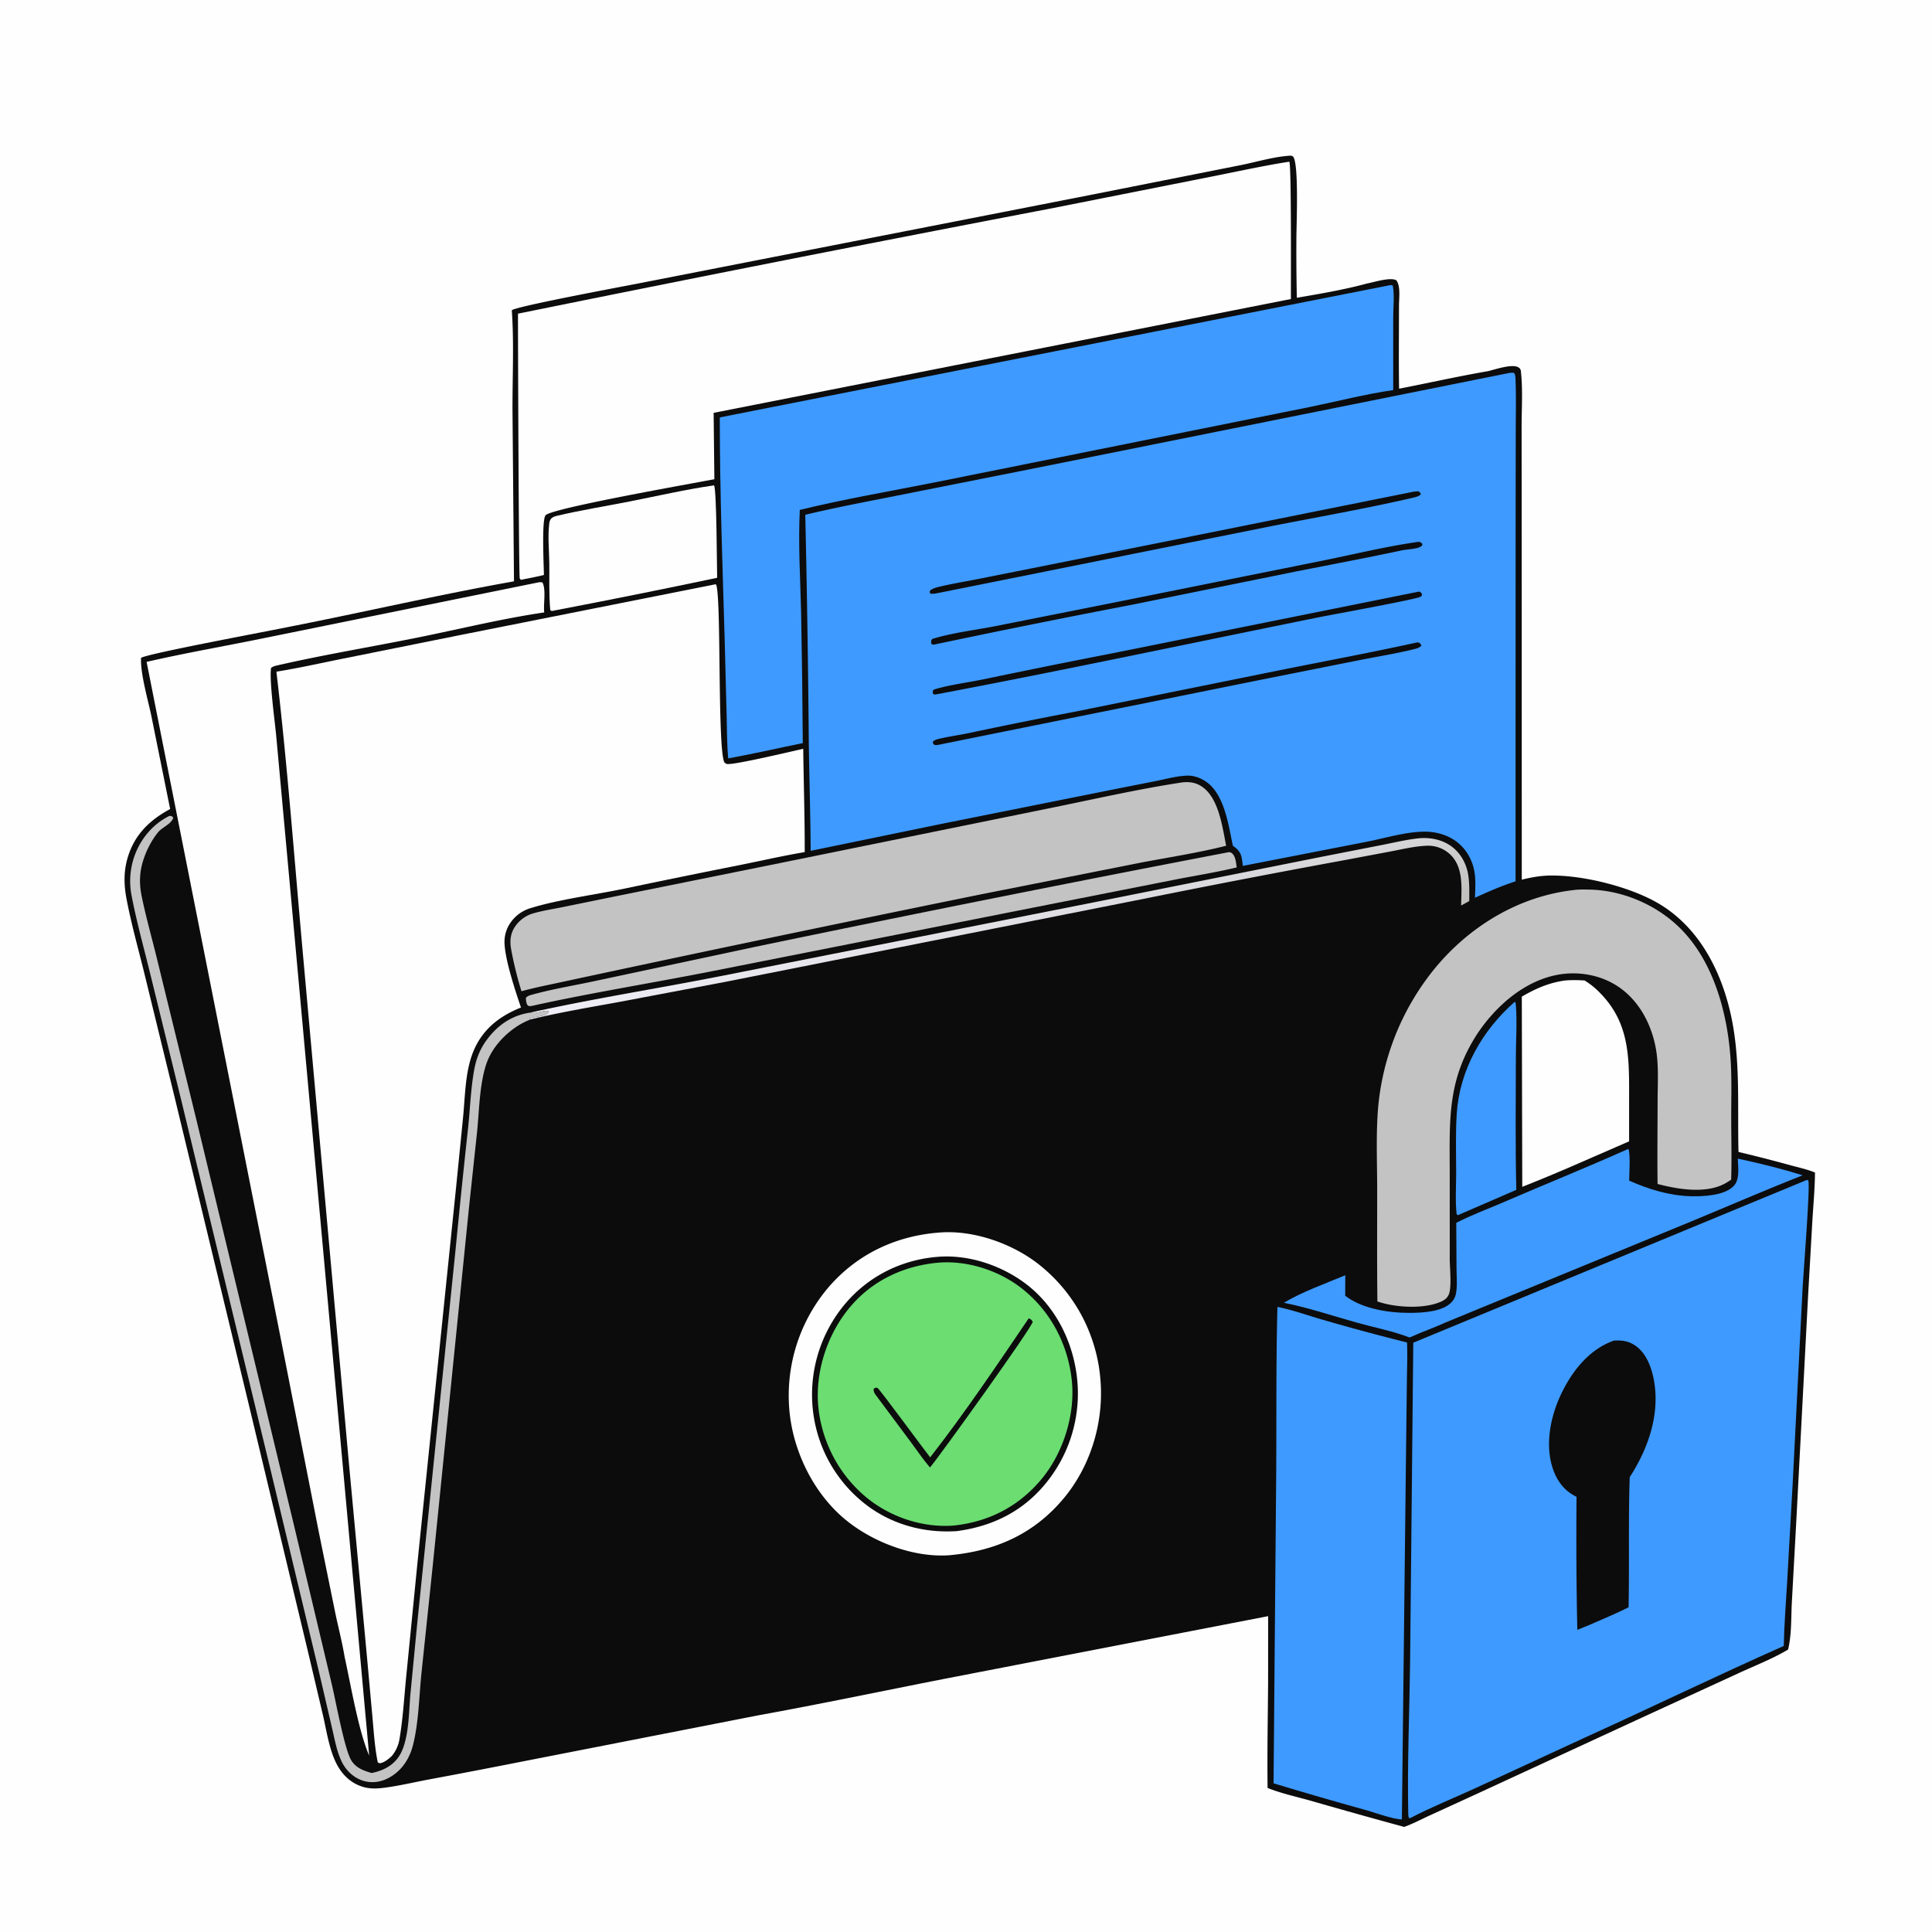 <svg width="140" height="140" fill="none" xmlns="http://www.w3.org/2000/svg"><rect width="100%" height="100%" fill="#333333" stroke="none"/><g clip-path="url(#clip0_8_2161)"><path d="M0 0h140v140H0V0z" fill="#FEFEFE"/><path d="M37.087 22.482c.323-.288 8.274-1.765 9.2-1.948l32.833-6.428 10.584-2.1c1.186-.224 2.449-.619 3.641-.715.112-.01.28-.03.358.06.432.496.238 5.003.239 5.903-.01 1.441.001 2.883.032 4.324 1.659-.284 3.442-.586 5.065-1.029.498-.089 1.724-.494 2.15-.232.32.43.184 1.325.187 1.854.001 1.998-.025 4 .007 5.997 2.142-.418 4.287-.9 6.437-1.271.531-.122 1.748-.554 2.211-.277.197.118.176.264.196.47.123 1.259.032 2.614.034 3.882l.007 7.966.005 24.807c.673-.167 1.335-.287 2.03-.3 2.421-.043 5.915.835 7.969 2.077 2.761 1.67 4.333 4.61 5.072 7.67.818 3.384.542 6.838.635 10.283 1.266.3 2.527.623 3.781.969.583.16 1.202.292 1.761.522-.009 1.148-.117 2.302-.187 3.449l-.307 5.372-.845 16.142-.339 6.188c-.058 1.093-.008 2.357-.274 3.418-1.118.667-2.395 1.161-3.579 1.708l-7.4 3.401-11.509 5.317-3.494 1.6c-.602.276-1.213.602-1.835.824a456.945 456.945 0 01-6.704-1.877c-1.043-.299-2.189-.541-3.194-.946-.032-2.509.016-5.024.037-7.533l.003-4.916-23.353 4.522c-4.534.889-9.066 1.844-13.612 2.668l-17.456 3.417c-2.147.424-4.296.836-6.447 1.237-1.072.202-2.157.464-3.24.597-.492.061-.965.076-1.449-.061-.86-.243-1.5-.839-1.915-1.615-.566-1.055-.76-2.483-1.033-3.643l-1.07-4.541-4.328-18.068-5.329-22.081-2.197-8.989c-.444-1.809-.961-3.63-1.305-5.46-.19-1.008-.2-1.995.102-2.984.501-1.647 1.589-2.688 3.067-3.488l-1.353-6.7c-.234-1.14-.82-3.137-.753-4.251.416-.304 9.5-1.99 10.802-2.266 5.41-1.063 10.794-2.318 16.22-3.282l-.108-12.362c-.01-2.41.118-4.881-.05-7.281z" fill="#0C0C0C"/><path d="M38.41 73.38c4.533-1.008 9.155-1.733 13.714-2.628l27.551-5.446 15.967-3.194 4.494-.88c.862-.168 1.742-.383 2.614-.48.794-.09 1.654.06 2.324.507.708.47 1.156 1.237 1.306 2.065.117.642.087 1.32.09 1.97l-.591.324c.02-1.218.195-2.698-.739-3.647a2.373 2.373 0 00-.558-.417 2.352 2.352 0 00-.658-.23 2.334 2.334 0 00-.464-.04c-.886.023-1.777.242-2.645.407l-3.562.67a825.262 825.262 0 00-14.229 2.743l-30.475 6.048-7.687 1.456c-2.135.388-4.285.751-6.395 1.256l-.094-.071c.314-.1 1.04-.148 1.27-.331.106-.084.07-.042.093-.194-.4-.078-.817.193-1.222.13a1.736 1.736 0 01-.104-.019z" fill="url(#paint0_linear_8_2161)"/><path d="M109.769 72.591c.069.07.068.146.076.246.101 1.244-.001 2.573 0 3.828.001 3.181-.048 6.376.034 9.555l-4.244 1.84-.084-.089c-.105-.969-.032-2.005-.032-2.982-.001-1.418-.05-2.86.041-4.276.203-3.174 1.85-6.054 4.209-8.122z" fill="#3E9AFF"/><path d="M89.042 61.751c.1.014.137.006.222.075.28.225.3.697.354 1.03-1.503.363-3.057.604-4.575.904l-9.125 1.802-24.68 4.885c-4.136.81-8.308 1.485-12.426 2.384-.136.034-.258.066-.4.075-.125.008-.123-.026-.214-.102a1.15 1.15 0 01-.085-.506c.14-.138.267-.17.454-.222 1.526-.424 3.134-.676 4.685-1.017l11.417-2.436a2258.85 2258.85 0 0134.373-6.872z" fill="#C4C3C4"/><path d="M51.743 35.17c.191.339.203 5.87.224 6.699-3.986.84-7.98 1.642-11.981 2.406l-.11-.056c-.109-1.122-.055-2.305-.072-3.435-.014-.919-.114-1.928-.005-2.837.016-.135.052-.275.15-.376.099-.102.248-.155.382-.187 1.74-.414 3.543-.7 5.298-1.046 2.026-.4 4.072-.874 6.114-1.167z" fill="#FEFEFE"/><path d="M38.467 73.864a5.743 5.743 0 00-.824.397c-1.066.65-2.034 1.69-2.422 2.897-.48 1.496-.492 3.284-.649 4.853l-.58 5.425-2.626 25.947-.833 7.934c-.167 1.68-.196 3.525-.61 5.156-.246.963-.8 1.819-1.68 2.318-.59.335-1.26.453-1.916.253-.687-.209-1.244-.735-1.557-1.373-.377-.766-.525-1.68-.722-2.506l-.918-3.951-3.547-14.801-6.44-26.654-2.279-9.286c-.451-1.836-.967-3.69-1.323-5.546a5.455 5.455 0 01.186-2.846c.439-1.27 1.34-2.367 2.559-2.962.162.024.169.01.271.136-.132.449-.808.694-1.107 1.06-.48.586-.88 1.387-1.097 2.111-.254.852-.265 1.632-.09 2.499.32 1.575.775 3.15 1.152 4.715l2.859 11.681 7.074 29.396 2.702 11.361c.28 1.186.907 4.617 1.383 5.445.333.577.895.785 1.5.956 1.017-.204 1.835-.704 2.234-1.698.483-1.205.46-2.817.582-4.111l.487-5.047 2.78-27.111c.283-2.931.585-5.86.905-8.788.145-1.39.192-2.828.441-4.201.148-.812.42-1.502.91-2.169.785-1.066 1.816-1.78 3.138-1.975l.104.02c.405.062.821-.21 1.222-.13-.022.151.013.11-.092.193-.23.183-.957.23-1.271.33l.094.072z" fill="#C4C3C4"/><path d="M113.409 71.05c.479-.041.937-.03 1.417-.001a5.66 5.66 0 011.096.88c2.065 2.081 2.135 4.445 2.13 7.188l-.001 3.59-4.489 1.955c-1.078.462-2.162.91-3.253 1.342l-.033-13.783c1.018-.594 1.959-1.006 3.133-1.17z" fill="#FEFEFE"/><path d="M117.97 83.263l.061.058c.112.701.031 1.519.026 2.233 1.393.622 2.906 1.085 4.442 1.128.916.025 2.437-.038 3.118-.725.482-.486.327-1.363.312-1.998 1.565.333 3.171.727 4.696 1.21-2.722 1.07-5.403 2.237-8.105 3.355l-17.747 7.298c-.862.398-1.765.702-2.629 1.098-1.216-.468-2.576-.728-3.833-1.08-1.74-.486-3.508-1.086-5.278-1.435 1.352-.81 2.996-1.382 4.452-1.996l-.007 1.483c1.226.964 3.202 1.254 4.722 1.244.9-.006 2.334-.075 2.989-.776.167-.18.268-.374.315-.614.111-.57.044-1.228.041-1.81l-.019-3.324c1.09-.566 2.293-1.005 3.424-1.495 3.001-1.297 6.038-2.516 9.02-3.854z" fill="#3E9AFF"/><path d="M85.679 56.694c.487-.05.928 0 1.352.264 1.289.807 1.545 2.968 1.821 4.328-2.08.53-4.263.85-6.374 1.26l-11.323 2.248a2745.612 2745.612 0 00-31.423 6.577c-.653.133-1.301.286-1.945.457a26.822 26.822 0 01-.752-3.06c-.11-.626-.04-1.187.347-1.708.297-.4.728-.713 1.205-.857.685-.207 1.423-.316 2.126-.459l3.754-.766 12.96-2.62 18.475-3.76c3.237-.652 6.513-1.41 9.777-1.904zm28.412 7.796c.355-.044.737-.033 1.094-.026 2.504.052 5.057 1.19 6.773 3.012 2.275 2.415 3.227 6.029 3.446 9.263.092 1.372.048 2.765.047 4.14-.001 1.532.045 3.074-.005 4.604-.119.082-.24.16-.364.233-1.414.823-3.483.469-4.969.079-.022-2.011 0-4.024.004-6.035.002-1.27.097-2.61-.142-3.861-.331-1.732-1.221-3.403-2.712-4.403-1.3-.872-2.963-1.15-4.492-.84-2.358.476-4.372 2.252-5.681 4.2-2.231 3.39-2.042 6.27-2.037 10.11l.001 6.245c-.002.627.155 2.037-.064 2.582-.102.254-.298.405-.54.517-1.239.572-3.377.444-4.638-.004-.035-2.715-.014-5.432-.016-8.148-.002-1.976-.096-3.995.074-5.962a18.14 18.14 0 01.296-2 18.475 18.475 0 01.729-2.593 17.798 17.798 0 01.789-1.861 17.214 17.214 0 01.637-1.188 18.551 18.551 0 011.523-2.222c2.548-3.167 6.188-5.397 10.247-5.841z" fill="#C4C3C4"/><path d="M92.568 94.705c1.104.215 2.231.63 3.318.94 2.014.584 4.039 1.129 6.074 1.636.037.985-.006 1.985-.014 2.971l-.079 6.667-.282 24.921c-.664-.015-1.938-.488-2.615-.678a292.846 292.846 0 01-6.683-1.936l.187-21.896c.036-4.207-.017-8.42.094-12.625z" fill="#3E9AFF"/><path d="M68.202 89.306c2.475-.162 5.312.869 7.216 2.43a11.763 11.763 0 012.212 2.374 11.427 11.427 0 01.773 1.26 11.254 11.254 0 01.5 1.073 12.098 12.098 0 01.545 1.688 11.807 11.807 0 01.285 1.751c.287 3.092-.671 6.334-2.674 8.719-2.174 2.589-4.951 3.796-8.272 4.098-2.629.188-5.657-.987-7.641-2.678-2.289-1.952-3.746-5.029-3.96-8.015a12.238 12.238 0 01.027-2.078 12.226 12.226 0 01.554-2.61 12.102 12.102 0 012.333-4.11c2.1-2.397 4.94-3.698 8.102-3.902z" fill="#FEFEFE"/><path d="M67.856 91.083c2.243-.21 4.625.571 6.42 1.903 2.095 1.555 3.376 4.006 3.732 6.567a10.116 10.116 0 01.083 2.021 10.37 10.37 0 01-.456 2.485 10.23 10.23 0 01-1.622 3.134c-1.683 2.22-3.949 3.392-6.68 3.758-2.46.16-4.888-.524-6.81-2.1a10.163 10.163 0 01-1.08-1.024 10.325 10.325 0 01-.914-1.173 9.636 9.636 0 01-.732-1.295 10.159 10.159 0 01-.66-1.868 10.238 10.238 0 01.327-5.941 10.349 10.349 0 01.877-1.818 10.19 10.19 0 01.883-1.23c1.683-2 4.038-3.19 6.632-3.419z" fill="#0C0C0C"/><path d="M68.06 91.492c2.108-.153 4.37.593 6.02 1.901 2.064 1.638 3.314 4.034 3.588 6.649.256 2.445-.61 5.218-2.172 7.111-1.657 2.008-3.852 3.14-6.435 3.398-2.245.159-4.573-.631-6.303-2.062a9.749 9.749 0 01-1.634-1.748 9.283 9.283 0 01-.526-.802 9.855 9.855 0 01-1.253-3.602 9.858 9.858 0 01-.055-.476c-.215-2.558.7-5.27 2.361-7.21 1.635-1.911 3.927-2.954 6.408-3.159z" fill="#6BDD71"/><path d="M74.548 95.526c.141.074.215.108.289.252-.039.405-6.8 9.809-7.447 10.562-.49-.569-.92-1.21-1.367-1.813l-2.46-3.302c-.038-.05-.077-.099-.113-.15-.105-.151-.166-.268-.137-.451l.158-.07c.042.01.087.011.126.03.139.07 3.423 4.543 3.806 5.022 2.478-3.17 4.883-6.745 7.145-10.08z" fill="#0C0C0C"/><path d="M39.038 42.198a.599.599 0 01.272.012c.261.493.074 1.503.118 2.081l.008.089c-2.953.426-6.214 1.223-9.162 1.818-3.382.682-6.858 1.254-10.214 2.027a1.077 1.077 0 00-.416.17c-.142.889.271 3.844.374 4.957l1.091 11.91 5.643 61.956c-.778-1.794-1.331-5.121-1.781-7.16-.176-1.066-.457-2.135-.679-3.195l-1.2-5.894-2.7-13.736-9.768-49.27c2.806-.648 5.658-1.137 8.48-1.716l19.934-4.05z" fill="#FEFEFE"/><path d="M100.735 20.663c.066-.008.124.01.188.024.142.693.033 1.61.034 2.324l.001 5.257c-2.015.285-4.046.817-6.043 1.224l-11.885 2.39-15.272 3.068c-3.26.648-6.575 1.212-9.802 2-.12 2.466.037 5 .097 7.47.059 3.143.1 6.285.12 9.427-1.801.368-3.595.78-5.404 1.11-.095-1.046-.09-2.125-.116-3.175l-.137-5.327c-.156-5.398-.357-10.808-.358-16.208l48.577-9.584z" fill="#3E9AFF"/><path d="M93.428 11.716c.16.231.108 8.879.117 9.952l-41.832 8.248.053 4.81c-1.548.301-11.718 2.084-12.227 2.607-.3.309-.132 3.724-.124 4.331-.55.14-1.116.239-1.671.354-.028-.037-.063-.07-.082-.112-.07-.156-.13-17.327-.126-19.177a3498.19 3498.19 0 0138.69-7.636l11.503-2.283c1.893-.373 3.793-.796 5.7-1.094z" fill="#FEFEFE"/><path d="M130.905 85.514l.132.013c.15.4-.354 6.722-.407 7.684l-.729 14.357-.395 7.038c-.09 1.553-.216 3.111-.248 4.666-4.826 2.142-9.577 4.446-14.385 6.627l-7.975 3.684c-1.558.715-3.162 1.36-4.683 2.15l-.097.026c-.076-.124-.068-.217-.071-.358-.073-3.654.089-7.34.135-10.995l.23-23.109 28.493-11.783z" fill="#3E9AFF"/><path d="M116.936 97.148c.55-.038 1.003.01 1.482.306.808.501 1.21 1.493 1.397 2.389.528 2.527-.356 5.096-1.72 7.198-.104 3.139-.018 6.288-.082 9.43-.93.464-1.891.866-2.844 1.28l-.87.355a309.846 309.846 0 01-.057-9.641c-.84-.402-1.374-1.084-1.686-1.95-.632-1.754-.212-3.858.568-5.494.8-1.678 2.021-3.229 3.812-3.873z" fill="#0C0C0C"/><path d="M51.871 42.335c.425.483.094 12.06.631 12.928.056.033.104.083.166.097.455.101 4.723-.922 5.537-1.097.03 2.495.115 4.988.107 7.484-1.58.267-3.152.625-4.722.943a736.998 736.998 0 00-8.415 1.718c-2.069.429-4.824.796-6.763 1.411a2.54 2.54 0 00-.378.149 2.682 2.682 0 00-1.23 1.214 2.421 2.421 0 00-.246 1.09c.013 1.2.78 3.53 1.196 4.736-1.583.63-2.814 1.601-3.466 3.215-.585 1.45-.58 3.213-.733 4.76l-.507 5.08-2.78 27.018-.833 8.423c-.149 1.503-.235 3.045-.489 4.532a2.58 2.58 0 01-.548 1.204c-.211.193-.466.417-.745.502-.137.043-.158.027-.278-.035-.215-1.039-.282-2.116-.377-3.171l-.39-4.3-1.31-14.047-3.368-37.288c-.606-6.738-1.11-13.512-1.9-20.23 1.61-.256 3.209-.62 4.807-.94l8.427-1.696 18.607-3.7z" fill="#FEFEFE"/><path d="M109.381 27.023a1.12 1.12 0 01.342.002c.092.18.092.325.1.525.049 1.325.012 2.666.013 3.993l-.009 8.126-.004 24.197c-1.013.325-1.974.745-2.94 1.19.018-.627.065-1.273-.041-1.894-.158-.916-.657-1.744-1.431-2.27-.641-.433-1.433-.633-2.203-.627-1.366.011-2.878.482-4.223.742l-8.924 1.739c-.023-.193-.043-.39-.082-.58-.09-.43-.29-.632-.641-.877-.322-1.5-.603-3.785-2.01-4.692-.367-.237-.83-.402-1.27-.392-.728.016-1.495.228-2.208.373l-2.943.582-12.6 2.524-9.563 1.971c-.015-2.636-.1-5.269-.136-7.904a1144.41 1144.41 0 00-.255-16.448c2.166-.522 4.363-.933 6.547-1.368l10.088-2.004 34.393-6.908z" fill="#3E9AFF"/><path d="M102.638 46.564c.03-.004.06-.013.091-.011.175.009.183.097.279.223-.158.174-.351.219-.571.273-1.26.31-2.56.517-3.834.769l-6.991 1.393-23.685 4.776-.212.002-.12-.137.017-.12c.142-.138.359-.176.546-.22.662-.151 1.339-.243 2.004-.382 2.541-.54 5.088-1.053 7.64-1.54l14.927-3.022c3.302-.664 6.62-1.281 9.909-2.004zm.148-3.687l.082-.002c.144.094.14.085.182.25-.037.04-.065.095-.113.12-.375.2-6.378 1.284-7.452 1.502-9.191 1.86-18.374 3.82-27.589 5.56l-.202.026-.108-.106.025-.23.118.013-.082-.036c1.176-.358 2.491-.512 3.7-.765a665.06 665.06 0 019.279-1.872l22.16-4.46zm-.339-7.25l.33-.029c.131.085.132.085.181.233-.167.15-.387.194-.601.244-3.563.827-7.201 1.445-10.789 2.165l-23.671 4.75c-.163.03-.297.045-.462.035l-.076-.116.047-.124c.203-.153.435-.214.679-.272 1.004-.24 2.037-.4 3.049-.606l7.632-1.523 23.681-4.757zm.322 3.637c.151.005.16.033.281.113l.019.13c-.121.126-.244.172-.411.212-.374.089-.766.096-1.142.177-2.671.572-5.357 1.067-8.036 1.604l-11.428 2.318a784.13 784.13 0 00-14.294 2.877c-.147.024-.12.04-.268-.037-.015-.182-.042-.212.064-.357 1.446-.446 3.07-.637 4.558-.925l8.654-1.72L95.6 40.675c2.378-.474 4.77-1.069 7.169-1.41z" fill="#0C0C0C"/></g><defs><linearGradient id="paint0_linear_8_2161" x1="75.068" y1="75.006" x2="71.423" y2="63.32" gradientUnits="userSpaceOnUse"><stop stop-color="#C0C0BE"/><stop offset="1" stop-color="#F0EEF6"/></linearGradient><clipPath id="clip0_8_2161"><path fill="#fff" d="M0 0h140v140H0z"/></clipPath></defs></svg>